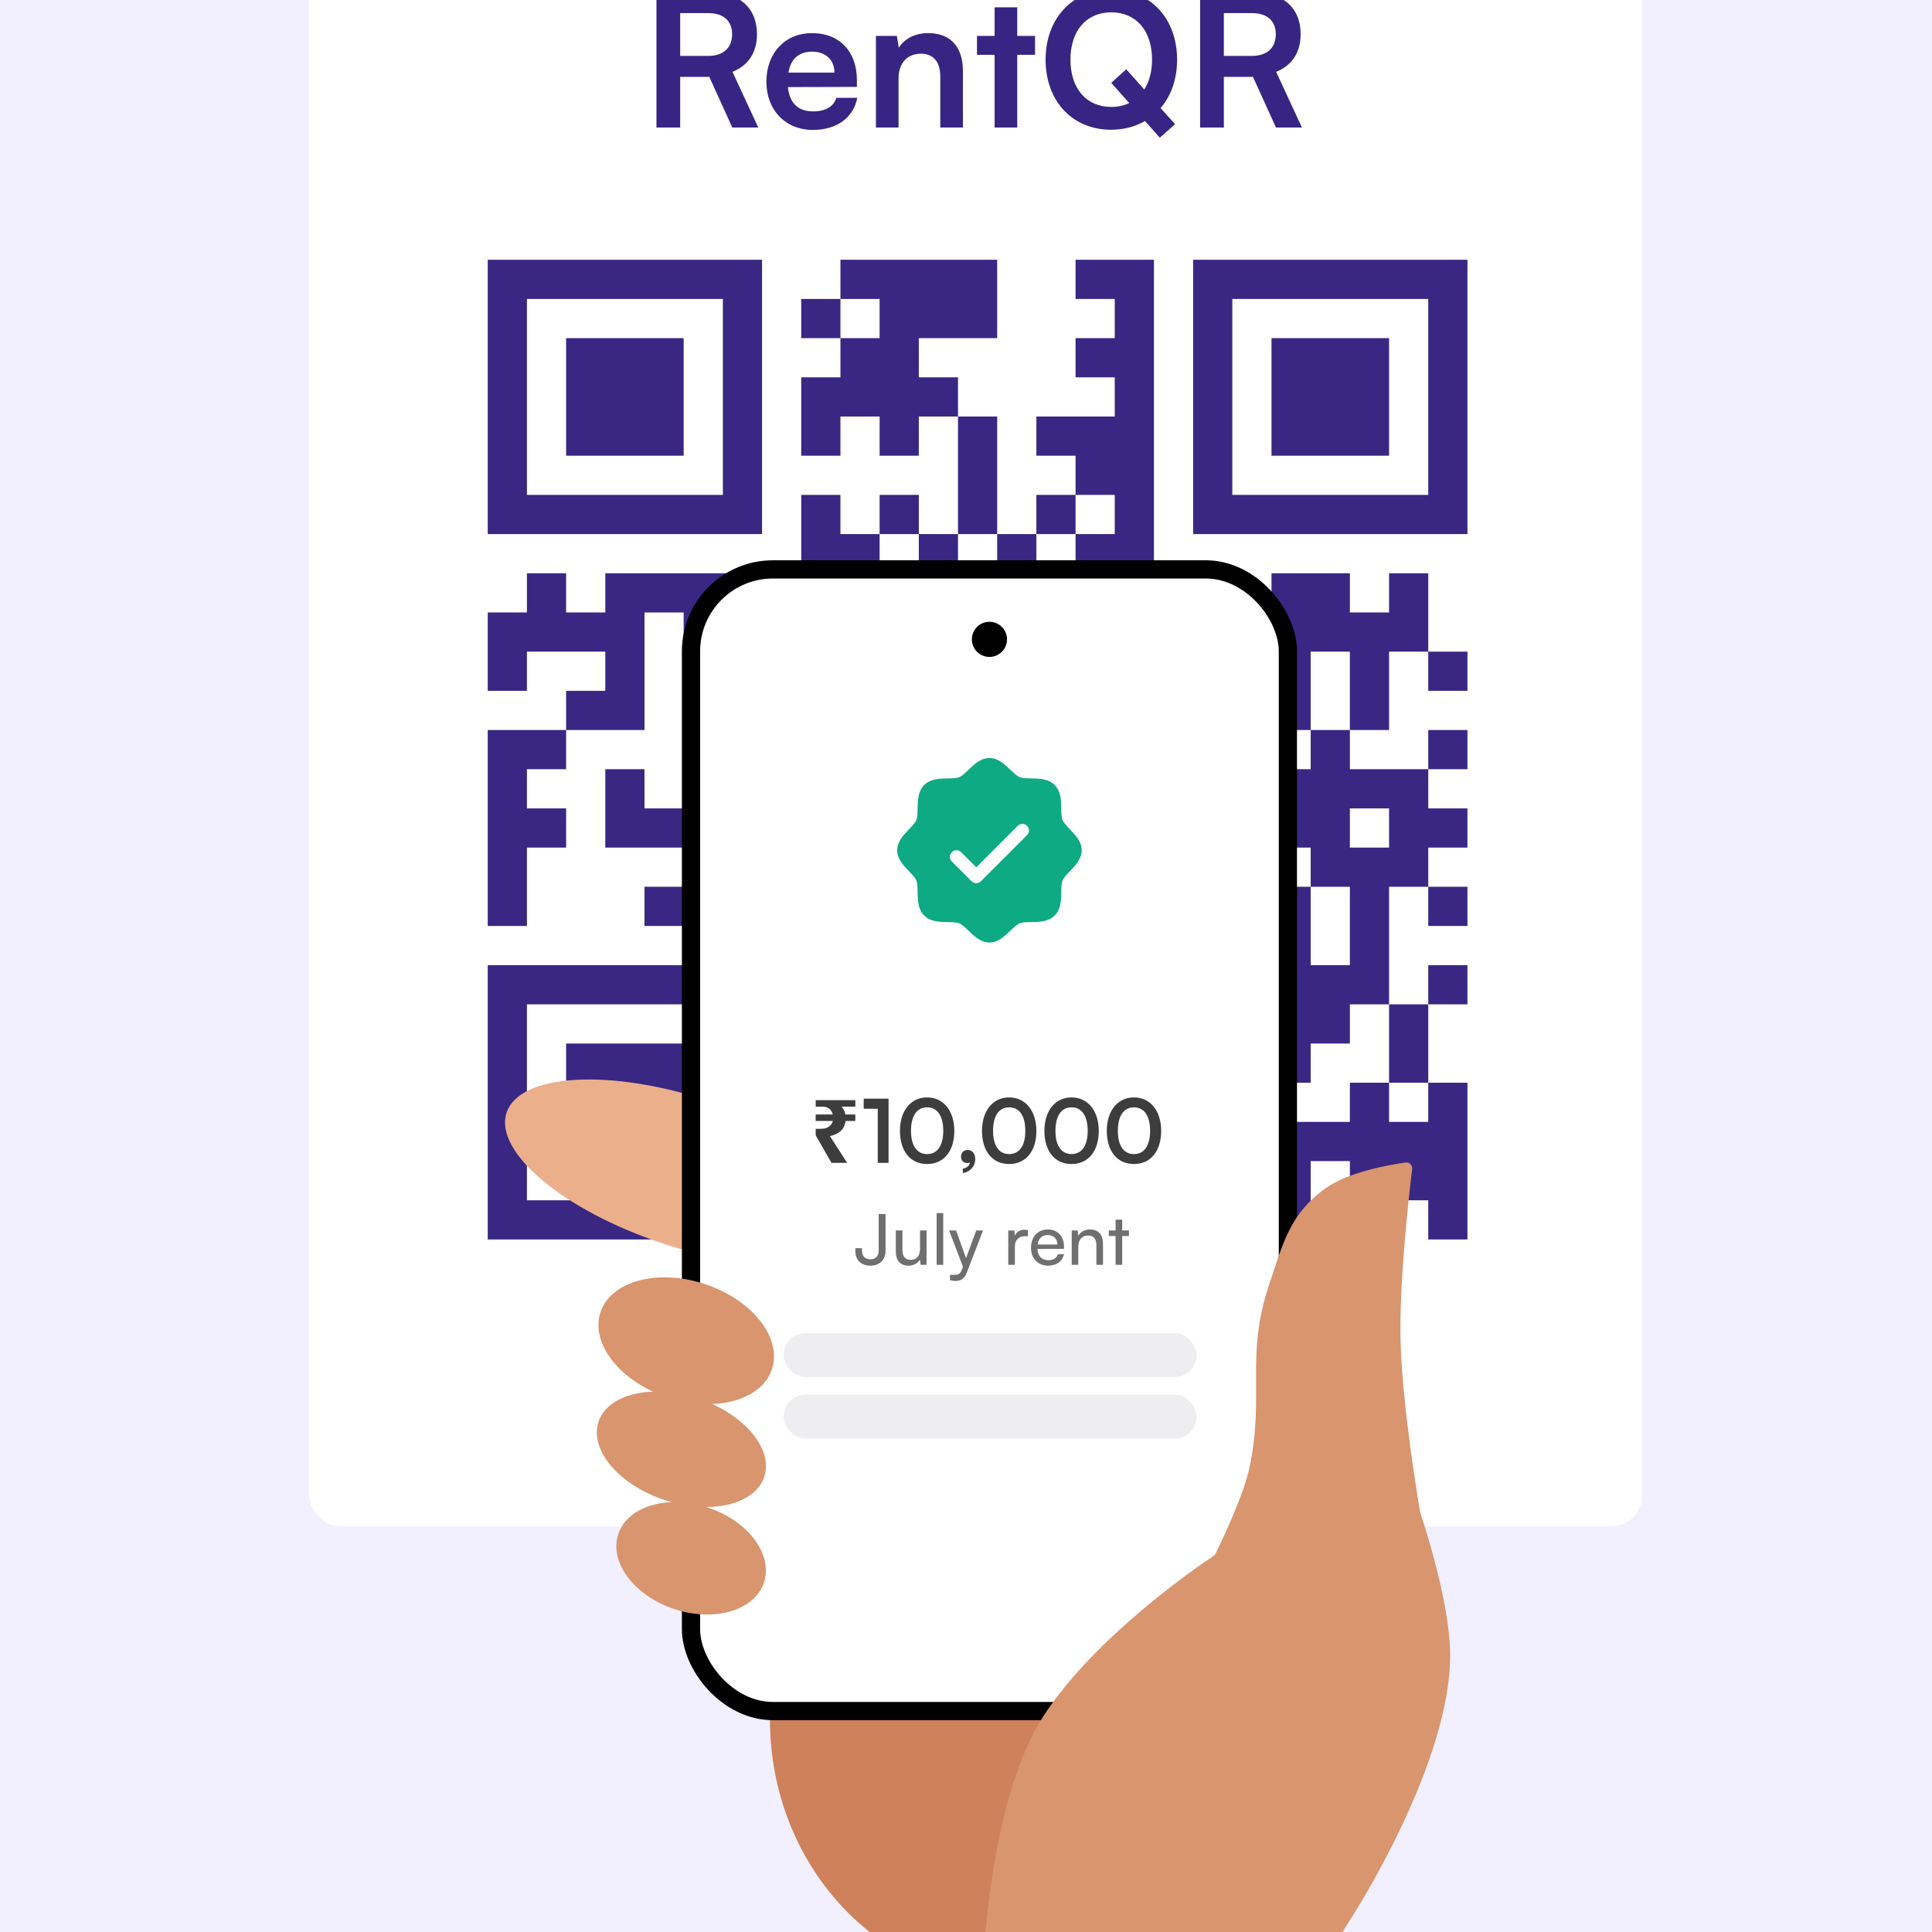 <svg width="500" height="500" viewBox="0 0 500 500" fill="none" xmlns="http://www.w3.org/2000/svg">
<rect x="0" y="0" width="500" height="500" fill="#808080" stroke="none"/>
<g clip-path="url(#clip0_116_5092)">
<rect width="500" height="500" fill="#F2EFFF"/>
<rect x="169.485" y="299.263" width="162.08" height="10.345" rx="5.173" fill="#EEEEF1"/>
<rect x="169.485" y="323.403" width="162.08" height="10.345" rx="5.173" fill="#EEEEF1"/>
<g clip-path="url(#clip1_116_5092)">
<mask id="mask0_116_5092" style="mask-type:luminance" maskUnits="userSpaceOnUse" x="204" y="238" width="93" height="47">
<path d="M204.228 238.538H296.826V284.121H204.228V238.538Z" fill="white"/>
</mask>
<g mask="url(#mask0_116_5092)">
<path d="M211.511 271.234H212.104L211.553 273.502C211.471 273.839 211.486 274.092 211.599 274.261C211.712 274.431 211.922 274.515 212.229 274.515C212.533 274.515 212.783 274.431 212.979 274.261C213.174 274.092 213.313 273.839 213.395 273.502L213.946 271.234H214.548L213.982 273.559C213.86 274.064 213.641 274.442 213.327 274.693C213.014 274.944 212.603 275.069 212.094 275.069C211.585 275.069 211.236 274.944 211.046 274.694C210.855 274.444 210.822 274.065 210.945 273.559L211.511 271.234Z" fill="#474747"/>
<path d="M214.468 274.97L215.412 271.086L217.207 273.37C217.255 273.434 217.303 273.503 217.351 273.577C217.399 273.65 217.448 273.732 217.498 273.824L218.128 271.234H218.684L217.74 275.115L215.908 272.79C215.858 272.728 215.813 272.661 215.77 272.591C215.727 272.522 215.688 272.448 215.653 272.372L215.021 274.97H214.468Z" fill="#474747"/>
<path d="M218.635 274.97L219.544 271.234H220.145L219.236 274.97H218.635Z" fill="#474747"/>
<path d="M220.1 274.97L221.009 271.234H223.073L222.947 271.749H221.484L221.258 272.681H222.721L222.591 273.214H221.128L220.701 274.97H220.1Z" fill="#474747"/>
<path d="M222.827 274.97L223.735 271.234H224.336L223.428 274.97H222.827Z" fill="#474747"/>
<path d="M224.292 274.97L225.2 271.234H227.264L227.139 271.749H225.676L225.448 272.686H226.911L226.781 273.219H225.318L225.025 274.426H226.488L226.356 274.97H224.292Z" fill="#474747"/>
<path d="M227.78 274.421H228.286C228.564 274.421 228.777 274.402 228.925 274.365C229.073 274.327 229.209 274.264 229.333 274.176C229.503 274.055 229.644 273.905 229.757 273.726C229.871 273.546 229.957 273.337 230.015 273.099C230.072 272.861 230.088 272.652 230.062 272.473C230.036 272.293 229.967 272.143 229.857 272.022C229.774 271.934 229.665 271.871 229.528 271.833C229.391 271.796 229.168 271.777 228.858 271.777H228.641H228.423L227.78 274.421ZM227.046 274.97L227.954 271.233H228.765C229.292 271.233 229.657 271.26 229.859 271.314C230.06 271.367 230.227 271.457 230.358 271.583C230.532 271.748 230.642 271.96 230.69 272.218C230.737 272.477 230.72 272.772 230.64 273.104C230.559 273.436 230.433 273.73 230.26 273.986C230.087 274.242 229.874 274.453 229.62 274.62C229.427 274.746 229.221 274.836 229.002 274.889C228.782 274.943 228.455 274.97 228.018 274.97H227.857H227.046Z" fill="#474747"/>
<path d="M233.567 272.796H233.722C234.055 272.796 234.286 272.759 234.415 272.686C234.545 272.613 234.631 272.483 234.676 272.298C234.725 272.099 234.7 271.958 234.601 271.877C234.502 271.795 234.293 271.754 233.975 271.754H233.821L233.567 272.796ZM233.408 273.293L233.001 274.97H232.438L233.346 271.234H234.256C234.525 271.234 234.72 271.248 234.84 271.278C234.96 271.308 235.058 271.357 235.136 271.425C235.231 271.512 235.294 271.629 235.324 271.776C235.353 271.923 235.347 272.085 235.304 272.262C235.261 272.439 235.188 272.602 235.086 272.752C234.984 272.902 234.865 273.019 234.728 273.104C234.617 273.172 234.495 273.221 234.36 273.249C234.226 273.279 234.024 273.293 233.755 273.293H233.636H233.408Z" fill="#474747"/>
<path d="M236.046 273.503H237.077L236.905 272.65C236.897 272.596 236.889 272.533 236.883 272.463C236.876 272.392 236.872 272.313 236.869 272.226C236.829 272.308 236.789 272.384 236.749 272.455C236.709 272.525 236.671 272.59 236.632 272.65L236.046 273.503ZM237.352 274.97L237.166 274.008H235.701L235.038 274.97H234.406L237.142 271.086L237.986 274.97H237.352Z" fill="#474747"/>
<path d="M238.849 274.97L239.264 273.26L238.511 271.234H239.143L239.61 272.502C239.621 272.535 239.634 272.577 239.649 272.63C239.664 272.682 239.678 272.739 239.692 272.801C239.73 272.741 239.768 272.685 239.807 272.632C239.846 272.579 239.885 272.531 239.925 272.487L241.025 271.234H241.627L239.86 273.26L239.445 274.97H238.849Z" fill="#474747"/>
<path d="M244.586 273.125C244.586 273.096 244.595 273.016 244.612 272.885C244.625 272.776 244.635 272.686 244.642 272.614C244.606 272.699 244.564 272.785 244.516 272.869C244.467 272.954 244.411 273.041 244.347 273.13L242.896 275.12L242.422 273.089C242.402 273.005 242.386 272.925 242.376 272.847C242.366 272.768 242.359 272.691 242.355 272.614C242.335 272.693 242.309 272.774 242.277 272.861C242.245 272.946 242.207 273.036 242.162 273.13L241.318 274.97H240.765L242.586 271.075L243.104 273.433C243.111 273.471 243.122 273.533 243.136 273.62C243.149 273.707 243.164 273.814 243.183 273.941C243.244 273.834 243.332 273.698 243.448 273.533C243.479 273.489 243.503 273.455 243.519 273.431L245.158 271.075L245.105 274.97H244.547L244.586 273.125Z" fill="#474747"/>
<path d="M245.585 274.97L246.494 271.234H248.558L248.432 271.749H246.969L246.742 272.686H248.204L248.075 273.219H246.612L246.318 274.426H247.781L247.649 274.97H245.585Z" fill="#474747"/>
<path d="M248.338 274.97L249.283 271.086L251.077 273.37C251.125 273.434 251.174 273.503 251.222 273.577C251.269 273.65 251.318 273.732 251.368 273.824L251.998 271.234H252.554L251.61 275.115L249.778 272.79C249.729 272.728 249.683 272.661 249.641 272.591C249.598 272.522 249.559 272.448 249.523 272.372L248.892 274.97H248.338Z" fill="#474747"/>
<path d="M254.472 271.749L253.689 274.97H253.088L253.871 271.749H252.888L253.014 271.234H255.575L255.45 271.749H254.472Z" fill="#474747"/>
<path d="M255.097 274.222L255.632 273.997C255.637 274.164 255.69 274.291 255.789 274.379C255.889 274.466 256.034 274.51 256.223 274.51C256.401 274.51 256.555 274.46 256.685 274.359C256.814 274.259 256.9 274.125 256.941 273.956C256.994 273.737 256.861 273.541 256.543 273.37C256.498 273.344 256.464 273.325 256.44 273.313C256.081 273.112 255.854 272.931 255.758 272.768C255.662 272.606 255.642 272.407 255.699 272.173C255.773 271.868 255.936 271.621 256.186 271.432C256.437 271.244 256.728 271.149 257.06 271.149C257.333 271.149 257.548 271.202 257.706 271.309C257.863 271.415 257.953 271.568 257.976 271.767L257.447 272.012C257.401 271.894 257.34 271.808 257.265 271.754C257.19 271.699 257.095 271.672 256.981 271.672C256.819 271.672 256.68 271.715 256.564 271.8C256.449 271.885 256.373 271.999 256.338 272.142C256.284 272.366 256.442 272.576 256.812 272.77C256.841 272.785 256.863 272.797 256.879 272.805C257.203 272.975 257.414 273.142 257.511 273.304C257.608 273.467 257.627 273.67 257.568 273.913C257.482 274.267 257.303 274.548 257.032 274.756C256.76 274.965 256.437 275.069 256.061 275.069C255.746 275.069 255.506 274.996 255.34 274.849C255.174 274.703 255.093 274.494 255.097 274.222Z" fill="#474747"/>
<path d="M259.54 274.97L260.448 271.234H261.049L260.141 274.97H259.54Z" fill="#474747"/>
<path d="M261.004 274.97L261.949 271.086L263.743 273.37C263.791 273.434 263.84 273.503 263.888 273.577C263.935 273.65 263.984 273.732 264.034 273.824L264.664 271.234H265.22L264.276 275.115L262.444 272.79C262.395 272.728 262.349 272.661 262.307 272.591C262.264 272.522 262.225 272.448 262.189 272.372L261.558 274.97H261.004Z" fill="#474747"/>
<path d="M267.14 271.749L266.357 274.97H265.756L266.538 271.749H265.556L265.681 271.234H268.243L268.118 271.749H267.14Z" fill="#474747"/>
<path d="M267.793 274.97L268.702 271.234H270.766L270.641 271.749H269.178L268.95 272.686H270.413L270.283 273.219H268.82L268.527 274.426H269.99L269.858 274.97H267.793Z" fill="#474747"/>
<path d="M271.67 272.826H271.779C272.097 272.826 272.318 272.789 272.441 272.714C272.563 272.639 272.648 272.506 272.694 272.316C272.744 272.11 272.723 271.965 272.632 271.881C272.54 271.796 272.343 271.754 272.04 271.754H271.931L271.67 272.826ZM271.518 273.298L271.111 274.97H270.548L271.456 271.234H272.295C272.541 271.234 272.728 271.25 272.856 271.282C272.983 271.315 273.086 271.368 273.164 271.443C273.257 271.533 273.317 271.65 273.344 271.793C273.372 271.935 273.365 272.092 273.323 272.262C273.251 272.561 273.122 272.796 272.938 272.965C272.753 273.134 272.517 273.236 272.229 273.27L273.09 274.97H272.41L271.586 273.298H271.518Z" fill="#474747"/>
<path d="M273.446 274.97L274.354 271.234H276.418L276.293 271.749H274.83L274.603 272.681H276.067L275.937 273.214H274.474L274.047 274.97H273.446Z" fill="#474747"/>
<path d="M277.115 273.503H278.146L277.974 272.65C277.966 272.596 277.958 272.533 277.952 272.463C277.945 272.392 277.941 272.313 277.938 272.226C277.898 272.308 277.858 272.384 277.818 272.455C277.778 272.525 277.739 272.59 277.701 272.65L277.115 273.503ZM278.421 274.97L278.235 274.008H276.77L276.107 274.97H275.475L278.21 271.086L279.055 274.97H278.421Z" fill="#474747"/>
<path d="M282.969 272.142C282.834 271.996 282.681 271.886 282.509 271.813C282.338 271.74 282.148 271.703 281.939 271.703C281.534 271.703 281.174 271.834 280.857 272.096C280.539 272.358 280.33 272.697 280.228 273.114C280.131 273.518 280.173 273.85 280.356 274.112C280.539 274.374 280.819 274.505 281.194 274.505C281.413 274.505 281.631 274.466 281.848 274.388C282.065 274.309 282.284 274.191 282.504 274.033L282.337 274.719C282.147 274.837 281.949 274.925 281.745 274.982C281.541 275.04 281.327 275.069 281.105 275.069C280.822 275.069 280.572 275.022 280.355 274.929C280.137 274.835 279.96 274.698 279.822 274.515C279.686 274.337 279.598 274.126 279.56 273.884C279.522 273.641 279.537 273.383 279.603 273.109C279.67 272.835 279.781 272.578 279.936 272.337C280.092 272.096 280.283 271.885 280.511 271.703C280.739 271.519 280.984 271.38 281.244 271.286C281.504 271.191 281.773 271.144 282.049 271.144C282.267 271.144 282.466 271.176 282.648 271.24C282.829 271.303 282.997 271.4 283.151 271.53L282.969 272.142Z" fill="#474747"/>
<path d="M283.027 274.97L283.936 271.234H286L285.875 271.749H284.412L284.184 272.686H285.647L285.517 273.219H284.054L283.761 274.426H285.224L285.092 274.97H283.027Z" fill="#474747"/>
<path d="M272.061 267.978H267.928L273.677 247.538H277.81L272.061 267.978Z" fill="#474747"/>
<path d="M269.916 248.184C269.629 247.795 269.187 247.599 268.587 247.599H245.858L244.733 251.602H248.868V251.6H265.409L264.206 255.878H247.665L247.666 255.869H243.532L240.101 268.064H244.237L246.54 259.879H265.133C265.714 259.879 266.261 259.684 266.775 259.294C267.288 258.904 267.625 258.422 267.787 257.848L270.089 249.661C270.257 249.067 270.199 248.574 269.916 248.184Z" fill="#474747"/>
<path d="M237.691 266.702C237.463 267.511 236.714 268.071 235.861 268.071H214.535C213.954 268.071 213.522 267.876 213.238 267.487C212.954 267.097 212.894 266.614 213.056 266.04L218.259 247.598H222.396L217.749 264.069H234.298L238.945 247.598H243.082L237.691 266.702Z" fill="#474747"/>
<path d="M284.948 247.576L290.181 257.823L279.18 268.066L284.948 247.576Z" fill="#27803B"/>
<path d="M281.28 247.576L286.509 257.823L275.504 268.066L281.28 247.576Z" fill="#E9661C"/>
</g>
</g>
<rect x="80" y="-46" width="345" height="441" rx="8" fill="white"/>
<rect width="286" height="286" transform="translate(110 51)" fill="white"/>
<path d="M126.227 67.227H136.368V77.369H126.227V67.227ZM136.368 67.227H146.51V77.369H136.368V67.227ZM146.51 67.227H156.652V77.369H146.51V67.227ZM156.652 67.227H166.794V77.369H156.652V67.227ZM166.794 67.227H176.936V77.369H166.794V67.227ZM176.936 67.227H187.078V77.369H176.936V67.227ZM187.078 67.227H197.219V77.369H187.078V67.227ZM217.503 67.227H227.645V77.369H217.503V67.227ZM227.645 67.227H237.787V77.369H227.645V67.227ZM237.787 67.227H247.929V77.369H237.787V67.227ZM247.929 67.227H258.071V77.369H247.929V67.227ZM278.354 67.227H288.496V77.369H278.354V67.227ZM288.496 67.227H298.638V77.369H288.496V67.227ZM308.78 67.227H318.922V77.369H308.78V67.227ZM318.922 67.227H329.063V77.369H318.922V67.227ZM329.063 67.227H339.205V77.369H329.063V67.227ZM339.205 67.227H349.347V77.369H339.205V67.227ZM349.347 67.227H359.489V77.369H349.347V67.227ZM359.489 67.227H369.631V77.369H359.489V67.227ZM369.631 67.227H379.773V77.369H369.631V67.227ZM126.227 77.369H136.368V87.511H126.227V77.369ZM187.078 77.369H197.219V87.511H187.078V77.369ZM207.361 77.369H217.503V87.511H207.361V77.369ZM227.645 77.369H237.787V87.511H227.645V77.369ZM237.787 77.369H247.929V87.511H237.787V77.369ZM247.929 77.369H258.071V87.511H247.929V77.369ZM288.496 77.369H298.638V87.511H288.496V77.369ZM308.78 77.369H318.922V87.511H308.78V77.369ZM369.631 77.369H379.773V87.511H369.631V77.369ZM126.227 87.511H136.368V97.653H126.227V87.511ZM146.51 87.511H156.652V97.653H146.51V87.511ZM156.652 87.511H166.794V97.653H156.652V87.511ZM166.794 87.511H176.936V97.653H166.794V87.511ZM187.078 87.511H197.219V97.653H187.078V87.511ZM217.503 87.511H227.645V97.653H217.503V87.511ZM227.645 87.511H237.787V97.653H227.645V87.511ZM278.354 87.511H288.496V97.653H278.354V87.511ZM288.496 87.511H298.638V97.653H288.496V87.511ZM308.78 87.511H318.922V97.653H308.78V87.511ZM329.063 87.511H339.205V97.653H329.063V87.511ZM339.205 87.511H349.347V97.653H339.205V87.511ZM349.347 87.511H359.489V97.653H349.347V87.511ZM369.631 87.511H379.773V97.653H369.631V87.511ZM126.227 97.653H136.368V107.794H126.227V97.653ZM146.51 97.653H156.652V107.794H146.51V97.653ZM156.652 97.653H166.794V107.794H156.652V97.653ZM166.794 97.653H176.936V107.794H166.794V97.653ZM187.078 97.653H197.219V107.794H187.078V97.653ZM207.361 97.653H217.503V107.794H207.361V97.653ZM217.503 97.653H227.645V107.794H217.503V97.653ZM227.645 97.653H237.787V107.794H227.645V97.653ZM237.787 97.653H247.929V107.794H237.787V97.653ZM288.496 97.653H298.638V107.794H288.496V97.653ZM308.78 97.653H318.922V107.794H308.78V97.653ZM329.063 97.653H339.205V107.794H329.063V97.653ZM339.205 97.653H349.347V107.794H339.205V97.653ZM349.347 97.653H359.489V107.794H349.347V97.653ZM369.631 97.653H379.773V107.794H369.631V97.653ZM126.227 107.794H136.368V117.936H126.227V107.794ZM146.51 107.794H156.652V117.936H146.51V107.794ZM156.652 107.794H166.794V117.936H156.652V107.794ZM166.794 107.794H176.936V117.936H166.794V107.794ZM187.078 107.794H197.219V117.936H187.078V107.794ZM207.361 107.794H217.503V117.936H207.361V107.794ZM227.645 107.794H237.787V117.936H227.645V107.794ZM247.929 107.794H258.071V117.936H247.929V107.794ZM268.212 107.794H278.354V117.936H268.212V107.794ZM278.354 107.794H288.496V117.936H278.354V107.794ZM288.496 107.794H298.638V117.936H288.496V107.794ZM308.78 107.794H318.922V117.936H308.78V107.794ZM329.063 107.794H339.205V117.936H329.063V107.794ZM339.205 107.794H349.347V117.936H339.205V107.794ZM349.347 107.794H359.489V117.936H349.347V107.794ZM369.631 107.794H379.773V117.936H369.631V107.794ZM126.227 117.936H136.368V128.078H126.227V117.936ZM187.078 117.936H197.219V128.078H187.078V117.936ZM247.929 117.936H258.071V128.078H247.929V117.936ZM278.354 117.936H288.496V128.078H278.354V117.936ZM288.496 117.936H298.638V128.078H288.496V117.936ZM308.78 117.936H318.922V128.078H308.78V117.936ZM369.631 117.936H379.773V128.078H369.631V117.936ZM126.227 128.078H136.368V138.22H126.227V128.078ZM136.368 128.078H146.51V138.22H136.368V128.078ZM146.51 128.078H156.652V138.22H146.51V128.078ZM156.652 128.078H166.794V138.22H156.652V128.078ZM166.794 128.078H176.936V138.22H166.794V128.078ZM176.936 128.078H187.078V138.22H176.936V128.078ZM187.078 128.078H197.219V138.22H187.078V128.078ZM207.361 128.078H217.503V138.22H207.361V128.078ZM227.645 128.078H237.787V138.22H227.645V128.078ZM247.929 128.078H258.071V138.22H247.929V128.078ZM268.212 128.078H278.354V138.22H268.212V128.078ZM288.496 128.078H298.638V138.22H288.496V128.078ZM308.78 128.078H318.922V138.22H308.78V128.078ZM318.922 128.078H329.063V138.22H318.922V128.078ZM329.063 128.078H339.205V138.22H329.063V128.078ZM339.205 128.078H349.347V138.22H339.205V128.078ZM349.347 128.078H359.489V138.22H349.347V128.078ZM359.489 128.078H369.631V138.22H359.489V128.078ZM369.631 128.078H379.773V138.22H369.631V128.078ZM207.361 138.22H217.503V148.362H207.361V138.22ZM217.503 138.22H227.645V148.362H217.503V138.22ZM237.787 138.22H247.929V148.362H237.787V138.22ZM258.071 138.22H268.212V148.362H258.071V138.22ZM278.354 138.22H288.496V148.362H278.354V138.22ZM288.496 138.22H298.638V148.362H288.496V138.22ZM136.368 148.362H146.51V158.504H136.368V148.362ZM156.652 148.362H166.794V158.504H156.652V148.362ZM166.794 148.362H176.936V158.504H166.794V148.362ZM176.936 148.362H187.078V158.504H176.936V148.362ZM187.078 148.362H197.219V158.504H187.078V148.362ZM207.361 148.362H217.503V158.504H207.361V148.362ZM227.645 148.362H237.787V158.504H227.645V148.362ZM247.929 148.362H258.071V158.504H247.929V148.362ZM258.071 148.362H268.212V158.504H258.071V148.362ZM288.496 148.362H298.638V158.504H288.496V148.362ZM298.638 148.362H308.78V158.504H298.638V148.362ZM308.78 148.362H318.922V158.504H308.78V148.362ZM329.063 148.362H339.205V158.504H329.063V148.362ZM339.205 148.362H349.347V158.504H339.205V148.362ZM359.489 148.362H369.631V158.504H359.489V148.362ZM126.227 158.504H136.368V168.645H126.227V158.504ZM136.368 158.504H146.51V168.645H136.368V158.504ZM146.51 158.504H156.652V168.645H146.51V158.504ZM156.652 158.504H166.794V168.645H156.652V158.504ZM176.936 158.504H187.078V168.645H176.936V158.504ZM207.361 158.504H217.503V168.645H207.361V158.504ZM227.645 158.504H237.787V168.645H227.645V158.504ZM247.929 158.504H258.071V168.645H247.929V158.504ZM258.071 158.504H268.212V168.645H258.071V158.504ZM288.496 158.504H298.638V168.645H288.496V158.504ZM318.922 158.504H329.063V168.645H318.922V158.504ZM329.063 158.504H339.205V168.645H329.063V158.504ZM339.205 158.504H349.347V168.645H339.205V158.504ZM349.347 158.504H359.489V168.645H349.347V158.504ZM359.489 158.504H369.631V168.645H359.489V158.504ZM126.227 168.645H136.368V178.787H126.227V168.645ZM156.652 168.645H166.794V178.787H156.652V168.645ZM176.936 168.645H187.078V178.787H176.936V168.645ZM187.078 168.645H197.219V178.787H187.078V168.645ZM217.503 168.645H227.645V178.787H217.503V168.645ZM237.787 168.645H247.929V178.787H237.787V168.645ZM247.929 168.645H258.071V178.787H247.929V168.645ZM258.071 168.645H268.212V178.787H258.071V168.645ZM278.354 168.645H288.496V178.787H278.354V168.645ZM288.496 168.645H298.638V178.787H288.496V168.645ZM298.638 168.645H308.78V178.787H298.638V168.645ZM308.78 168.645H318.922V178.787H308.78V168.645ZM329.063 168.645H339.205V178.787H329.063V168.645ZM349.347 168.645H359.489V178.787H349.347V168.645ZM369.631 168.645H379.773V178.787H369.631V168.645ZM146.51 178.787H156.652V188.929H146.51V178.787ZM156.652 178.787H166.794V188.929H156.652V178.787ZM176.936 178.787H187.078V188.929H176.936V178.787ZM197.219 178.787H207.361V188.929H197.219V178.787ZM207.361 178.787H217.503V188.929H207.361V178.787ZM217.503 178.787H227.645V188.929H217.503V178.787ZM227.645 178.787H237.787V188.929H227.645V178.787ZM237.787 178.787H247.929V188.929H237.787V178.787ZM247.929 178.787H258.071V188.929H247.929V178.787ZM258.071 178.787H268.212V188.929H258.071V178.787ZM308.78 178.787H318.922V188.929H308.78V178.787ZM329.063 178.787H339.205V188.929H329.063V178.787ZM349.347 178.787H359.489V188.929H349.347V178.787ZM126.227 188.929H136.368V199.071H126.227V188.929ZM136.368 188.929H146.51V199.071H136.368V188.929ZM176.936 188.929H187.078V199.071H176.936V188.929ZM187.078 188.929H197.219V199.071H187.078V188.929ZM197.219 188.929H207.361V199.071H197.219V188.929ZM207.361 188.929H217.503V199.071H207.361V188.929ZM227.645 188.929H237.787V199.071H227.645V188.929ZM237.787 188.929H247.929V199.071H237.787V188.929ZM258.071 188.929H268.212V199.071H258.071V188.929ZM288.496 188.929H298.638V199.071H288.496V188.929ZM308.78 188.929H318.922V199.071H308.78V188.929ZM318.922 188.929H329.063V199.071H318.922V188.929ZM339.205 188.929H349.347V199.071H339.205V188.929ZM369.631 188.929H379.773V199.071H369.631V188.929ZM126.227 199.071H136.368V209.213H126.227V199.071ZM156.652 199.071H166.794V209.213H156.652V199.071ZM197.219 199.071H207.361V209.213H197.219V199.071ZM207.361 199.071H217.503V209.213H207.361V199.071ZM217.503 199.071H227.645V209.213H217.503V199.071ZM247.929 199.071H258.071V209.213H247.929V199.071ZM268.212 199.071H278.354V209.213H268.212V199.071ZM278.354 199.071H288.496V209.213H278.354V199.071ZM288.496 199.071H298.638V209.213H288.496V199.071ZM298.638 199.071H308.78V209.213H298.638V199.071ZM329.063 199.071H339.205V209.213H329.063V199.071ZM339.205 199.071H349.347V209.213H339.205V199.071ZM349.347 199.071H359.489V209.213H349.347V199.071ZM359.489 199.071H369.631V209.213H359.489V199.071ZM126.227 209.213H136.368V219.355H126.227V209.213ZM136.368 209.213H146.51V219.355H136.368V209.213ZM156.652 209.213H166.794V219.355H156.652V209.213ZM166.794 209.213H176.936V219.355H166.794V209.213ZM187.078 209.213H197.219V219.355H187.078V209.213ZM197.219 209.213H207.361V219.355H197.219V209.213ZM207.361 209.213H217.503V219.355H207.361V209.213ZM217.503 209.213H227.645V219.355H217.503V209.213ZM227.645 209.213H237.787V219.355H227.645V209.213ZM237.787 209.213H247.929V219.355H237.787V209.213ZM247.929 209.213H258.071V219.355H247.929V209.213ZM258.071 209.213H268.212V219.355H258.071V209.213ZM268.212 209.213H278.354V219.355H268.212V209.213ZM278.354 209.213H288.496V219.355H278.354V209.213ZM308.78 209.213H318.922V219.355H308.78V209.213ZM329.063 209.213H339.205V219.355H329.063V209.213ZM339.205 209.213H349.347V219.355H339.205V209.213ZM359.489 209.213H369.631V219.355H359.489V209.213ZM369.631 209.213H379.773V219.355H369.631V209.213ZM126.227 219.355H136.368V229.496H126.227V219.355ZM197.219 219.355H207.361V229.496H197.219V219.355ZM278.354 219.355H288.496V229.496H278.354V219.355ZM339.205 219.355H349.347V229.496H339.205V219.355ZM349.347 219.355H359.489V229.496H349.347V219.355ZM359.489 219.355H369.631V229.496H359.489V219.355ZM126.227 229.496H136.368V239.638H126.227V229.496ZM166.794 229.496H176.936V239.638H166.794V229.496ZM187.078 229.496H197.219V239.638H187.078V229.496ZM197.219 229.496H207.361V239.638H197.219V229.496ZM237.787 229.496H247.929V239.638H237.787V229.496ZM258.071 229.496H268.212V239.638H258.071V229.496ZM268.212 229.496H278.354V239.638H268.212V229.496ZM288.496 229.496H298.638V239.638H288.496V229.496ZM298.638 229.496H308.78V239.638H298.638V229.496ZM308.78 229.496H318.922V239.638H308.78V229.496ZM318.922 229.496H329.063V239.638H318.922V229.496ZM329.063 229.496H339.205V239.638H329.063V229.496ZM349.347 229.496H359.489V239.638H349.347V229.496ZM369.631 229.496H379.773V239.638H369.631V229.496ZM207.361 239.638H217.503V249.78H207.361V239.638ZM288.496 239.638H298.638V249.78H288.496V239.638ZM329.063 239.638H339.205V249.78H329.063V239.638ZM349.347 239.638H359.489V249.78H349.347V239.638ZM126.227 249.78H136.368V259.922H126.227V249.78ZM136.368 249.78H146.51V259.922H136.368V249.78ZM146.51 249.78H156.652V259.922H146.51V249.78ZM156.652 249.78H166.794V259.922H156.652V249.78ZM166.794 249.78H176.936V259.922H166.794V249.78ZM176.936 249.78H187.078V259.922H176.936V249.78ZM187.078 249.78H197.219V259.922H187.078V249.78ZM227.645 249.78H237.787V259.922H227.645V249.78ZM237.787 249.78H247.929V259.922H237.787V249.78ZM258.071 249.78H268.212V259.922H258.071V249.78ZM268.212 249.78H278.354V259.922H268.212V249.78ZM288.496 249.78H298.638V259.922H288.496V249.78ZM308.78 249.78H318.922V259.922H308.78V249.78ZM329.063 249.78H339.205V259.922H329.063V249.78ZM339.205 249.78H349.347V259.922H339.205V249.78ZM349.347 249.78H359.489V259.922H349.347V249.78ZM369.631 249.78H379.773V259.922H369.631V249.78ZM126.227 259.922H136.368V270.064H126.227V259.922ZM187.078 259.922H197.219V270.064H187.078V259.922ZM207.361 259.922H217.503V270.064H207.361V259.922ZM217.503 259.922H227.645V270.064H217.503V259.922ZM237.787 259.922H247.929V270.064H237.787V259.922ZM247.929 259.922H258.071V270.064H247.929V259.922ZM258.071 259.922H268.212V270.064H258.071V259.922ZM268.212 259.922H278.354V270.064H268.212V259.922ZM278.354 259.922H288.496V270.064H278.354V259.922ZM288.496 259.922H298.638V270.064H288.496V259.922ZM329.063 259.922H339.205V270.064H329.063V259.922ZM339.205 259.922H349.347V270.064H339.205V259.922ZM359.489 259.922H369.631V270.064H359.489V259.922ZM126.227 270.064H136.368V280.206H126.227V270.064ZM146.51 270.064H156.652V280.206H146.51V270.064ZM156.652 270.064H166.794V280.206H156.652V270.064ZM166.794 270.064H176.936V280.206H166.794V270.064ZM187.078 270.064H197.219V280.206H187.078V270.064ZM207.361 270.064H217.503V280.206H207.361V270.064ZM217.503 270.064H227.645V280.206H217.503V270.064ZM237.787 270.064H247.929V280.206H237.787V270.064ZM258.071 270.064H268.212V280.206H258.071V270.064ZM278.354 270.064H288.496V280.206H278.354V270.064ZM288.496 270.064H298.638V280.206H288.496V270.064ZM298.638 270.064H308.78V280.206H298.638V270.064ZM308.78 270.064H318.922V280.206H308.78V270.064ZM318.922 270.064H329.063V280.206H318.922V270.064ZM329.063 270.064H339.205V280.206H329.063V270.064ZM359.489 270.064H369.631V280.206H359.489V270.064ZM126.227 280.206H136.368V290.347H126.227V280.206ZM146.51 280.206H156.652V290.347H146.51V280.206ZM156.652 280.206H166.794V290.347H156.652V280.206ZM166.794 280.206H176.936V290.347H166.794V280.206ZM187.078 280.206H197.219V290.347H187.078V280.206ZM207.361 280.206H217.503V290.347H207.361V280.206ZM217.503 280.206H227.645V290.347H217.503V280.206ZM227.645 280.206H237.787V290.347H227.645V280.206ZM258.071 280.206H268.212V290.347H258.071V280.206ZM278.354 280.206H288.496V290.347H278.354V280.206ZM308.78 280.206H318.922V290.347H308.78V280.206ZM349.347 280.206H359.489V290.347H349.347V280.206ZM369.631 280.206H379.773V290.347H369.631V280.206ZM126.227 290.347H136.368V300.489H126.227V290.347ZM146.51 290.347H156.652V300.489H146.51V290.347ZM156.652 290.347H166.794V300.489H156.652V290.347ZM166.794 290.347H176.936V300.489H166.794V290.347ZM187.078 290.347H197.219V300.489H187.078V290.347ZM217.503 290.347H227.645V300.489H217.503V290.347ZM258.071 290.347H268.212V300.489H258.071V290.347ZM278.354 290.347H288.496V300.489H278.354V290.347ZM298.638 290.347H308.78V300.489H298.638V290.347ZM318.922 290.347H329.063V300.489H318.922V290.347ZM329.063 290.347H339.205V300.489H329.063V290.347ZM339.205 290.347H349.347V300.489H339.205V290.347ZM349.347 290.347H359.489V300.489H349.347V290.347ZM359.489 290.347H369.631V300.489H359.489V290.347ZM369.631 290.347H379.773V300.489H369.631V290.347ZM126.227 300.489H136.368V310.631H126.227V300.489ZM187.078 300.489H197.219V310.631H187.078V300.489ZM207.361 300.489H217.503V310.631H207.361V300.489ZM217.503 300.489H227.645V310.631H217.503V300.489ZM247.929 300.489H258.071V310.631H247.929V300.489ZM258.071 300.489H268.212V310.631H258.071V300.489ZM268.212 300.489H278.354V310.631H268.212V300.489ZM318.922 300.489H329.063V310.631H318.922V300.489ZM329.063 300.489H339.205V310.631H329.063V300.489ZM349.347 300.489H359.489V310.631H349.347V300.489ZM359.489 300.489H369.631V310.631H359.489V300.489ZM369.631 300.489H379.773V310.631H369.631V300.489ZM126.227 310.631H136.368V320.773H126.227V310.631ZM136.368 310.631H146.51V320.773H136.368V310.631ZM146.51 310.631H156.652V320.773H146.51V310.631ZM156.652 310.631H166.794V320.773H156.652V310.631ZM166.794 310.631H176.936V320.773H166.794V310.631ZM176.936 310.631H187.078V320.773H176.936V310.631ZM187.078 310.631H197.219V320.773H187.078V310.631ZM217.503 310.631H227.645V320.773H217.503V310.631ZM247.929 310.631H258.071V320.773H247.929V310.631ZM268.212 310.631H278.354V320.773H268.212V310.631ZM288.496 310.631H298.638V320.773H288.496V310.631ZM298.638 310.631H308.78V320.773H298.638V310.631ZM318.922 310.631H329.063V320.773H318.922V310.631ZM329.063 310.631H339.205V320.773H329.063V310.631ZM369.631 310.631H379.773V320.773H369.631V310.631Z" fill="#392783"/>
<path d="M176.032 33H169.888V-2.088H183.28C191.248 -2.088 195.904 1.944 195.904 8.856C195.904 13.56 193.696 16.92 189.568 18.6L196.24 33H189.52L183.568 19.896H176.032V33ZM176.032 3.384V14.472H183.28C187.168 14.472 189.472 12.408 189.472 8.856C189.472 5.352 187.168 3.384 183.28 3.384H176.032ZM210.341 33.624C203.285 33.624 198.341 28.488 198.341 21.144C198.341 13.704 203.189 8.568 210.149 8.568C217.253 8.568 221.765 13.32 221.765 20.712V22.488L203.909 22.536C204.341 26.712 206.549 28.824 210.437 28.824C213.653 28.824 215.765 27.576 216.437 25.32H221.861C220.853 30.504 216.533 33.624 210.341 33.624ZM210.197 13.368C206.741 13.368 204.629 15.24 204.053 18.792H215.957C215.957 15.528 213.701 13.368 210.197 13.368ZM232.547 33H226.691V9.288H232.116L232.595 12.36C234.083 9.96 236.964 8.568 240.18 8.568C246.132 8.568 249.203 12.264 249.203 18.408V33H243.348V19.8C243.348 15.816 241.38 13.896 238.356 13.896C234.755 13.896 232.547 16.392 232.547 20.232V33ZM263.261 33H257.405V14.184H252.845V9.288H257.405V1.896H263.261V9.288H267.869V14.184H263.261V33ZM300.166 35.64L296.326 31.32C293.83 32.76 290.854 33.576 287.542 33.576C277.51 33.576 270.598 26.136 270.598 15.432C270.598 4.776 277.558 -2.712 287.59 -2.712C297.622 -2.712 304.63 4.728 304.63 15.432C304.63 20.472 303.094 24.792 300.358 27.96L304.102 32.136L300.166 35.64ZM298.15 15.432C298.15 7.944 294.022 3.192 287.59 3.192C281.158 3.192 277.03 7.944 277.03 15.432C277.03 22.92 281.158 27.672 287.59 27.672C289.318 27.672 290.854 27.336 292.246 26.664L287.59 21.432L291.478 17.928L296.134 23.16C297.43 21.144 298.15 18.504 298.15 15.432ZM316.732 33H310.588V-2.088H323.98C331.948 -2.088 336.604 1.944 336.604 8.856C336.604 13.56 334.396 16.92 330.268 18.6L336.94 33H330.22L324.268 19.896H316.732V33ZM316.732 3.384V14.472H323.98C327.868 14.472 330.172 12.408 330.172 8.856C330.172 5.352 327.868 3.384 323.98 3.384H316.732Z" fill="#372583"/>
<ellipse cx="177.558" cy="303.379" rx="48.944" ry="19.383" transform="rotate(18.373 177.558 303.379)" fill="#ECAF8C"/>
<ellipse cx="262.328" cy="445" rx="63.065" ry="68.173" fill="#CF815B"/>
<rect x="178.831" y="147.358" width="154.471" height="295.465" rx="21.218" fill="white"/>
<rect x="178.831" y="147.358" width="154.471" height="295.465" rx="21.218" stroke="black" stroke-width="4.715"/>
<path d="M276.93 214.677C276.126 213.837 275.295 212.971 274.982 212.21C274.692 211.513 274.675 210.357 274.658 209.238C274.626 207.157 274.591 204.799 272.952 203.16C271.313 201.52 268.955 201.486 266.874 201.454C265.755 201.437 264.599 201.42 263.902 201.13C263.143 200.817 262.275 199.985 261.435 199.182C259.964 197.768 258.293 196.167 256.067 196.167C253.841 196.167 252.172 197.768 250.699 199.182C249.859 199.985 248.993 200.817 248.232 201.13C247.539 201.42 246.379 201.437 245.26 201.454C243.179 201.486 240.821 201.52 239.182 203.16C237.542 204.799 237.519 207.157 237.476 209.238C237.459 210.357 237.442 211.513 237.152 212.21C236.839 212.969 236.007 213.837 235.204 214.677C233.79 216.148 232.189 217.819 232.189 220.045C232.189 222.271 233.79 223.94 235.204 225.413C236.007 226.253 236.839 227.119 237.152 227.88C237.442 228.577 237.459 229.733 237.476 230.852C237.508 232.933 237.542 235.291 239.182 236.93C240.821 238.57 243.179 238.604 245.26 238.636C246.379 238.653 247.535 238.67 248.232 238.96C248.991 239.273 249.859 240.105 250.699 240.908C252.17 242.322 253.841 243.923 256.067 243.923C258.293 243.923 259.962 242.322 261.435 240.908C262.275 240.105 263.141 239.273 263.902 238.96C264.599 238.67 265.755 238.653 266.874 238.636C268.955 238.604 271.313 238.57 272.952 236.93C274.591 235.291 274.626 232.933 274.658 230.852C274.675 229.733 274.692 228.577 274.982 227.88C275.295 227.121 276.126 226.253 276.93 225.413C278.344 223.942 279.945 222.271 279.945 220.045C279.945 217.819 278.344 216.15 276.93 214.677ZM265.801 216.135L253.862 228.074C253.704 228.232 253.516 228.358 253.309 228.444C253.102 228.53 252.88 228.574 252.656 228.574C252.432 228.574 252.21 228.53 252.003 228.444C251.796 228.358 251.607 228.232 251.449 228.074L246.332 222.957C246.012 222.637 245.833 222.203 245.833 221.75C245.833 221.298 246.012 220.864 246.332 220.544C246.652 220.224 247.086 220.044 247.539 220.044C247.992 220.044 248.426 220.224 248.746 220.544L252.656 224.456L263.388 213.722C263.547 213.563 263.735 213.437 263.942 213.352C264.149 213.266 264.371 213.222 264.595 213.222C264.819 213.222 265.041 213.266 265.248 213.352C265.455 213.437 265.643 213.563 265.801 213.722C265.96 213.88 266.086 214.068 266.171 214.275C266.257 214.482 266.301 214.704 266.301 214.928C266.301 215.152 266.257 215.374 266.171 215.581C266.086 215.788 265.96 215.976 265.801 216.135Z" fill="#0DAA84"/>
<circle cx="256.067" cy="165.467" r="4.548" fill="black"/>
<path d="M215.194 300.951L211.1 293.81V292.127H212.465C213.01 292.127 213.488 292.052 213.897 291.9C214.322 291.733 214.671 291.498 214.943 291.195C215.231 290.892 215.429 290.528 215.535 290.104H211.1V288.421H215.512C215.421 288.027 215.262 287.678 215.034 287.375C214.822 287.071 214.534 286.836 214.17 286.67C213.822 286.488 213.397 286.397 212.897 286.397H211.1V284.714H221.356V286.397H217.786C218.044 286.685 218.256 286.996 218.423 287.329C218.605 287.663 218.726 288.027 218.787 288.421H221.356V290.104H218.832C218.681 291.225 218.248 292.105 217.536 292.741C216.823 293.363 215.906 293.788 214.784 294.015L219.241 300.951H215.194ZM227.161 286.943H223.523V284.327H229.958V300.951H227.161V286.943ZM232.902 292.673C232.902 287.511 235.676 284.009 239.929 284.009C244.181 284.009 246.979 287.511 246.979 292.673C246.979 297.813 244.341 301.247 239.929 301.247C235.517 301.247 232.902 297.813 232.902 292.673ZM235.767 292.673C235.767 296.516 237.314 298.677 239.929 298.677C242.567 298.677 244.113 296.516 244.113 292.673C244.113 288.739 242.567 286.579 239.929 286.579C237.314 286.579 235.767 288.739 235.767 292.673ZM252.39 299.95C252.39 301.838 251.025 303.339 249.183 303.566V302.452C250.207 302.27 250.98 301.656 250.98 300.86C250.798 300.951 250.593 300.996 250.32 300.996C249.433 300.996 248.706 300.337 248.706 299.427C248.706 298.336 249.411 297.608 250.434 297.608C251.571 297.608 252.39 298.54 252.39 299.95ZM254.138 292.673C254.138 287.511 256.912 284.009 261.165 284.009C265.418 284.009 268.215 287.511 268.215 292.673C268.215 297.813 265.577 301.247 261.165 301.247C256.753 301.247 254.138 297.813 254.138 292.673ZM257.003 292.673C257.003 296.516 258.55 298.677 261.165 298.677C263.803 298.677 265.349 296.516 265.349 292.673C265.349 288.739 263.803 286.579 261.165 286.579C258.55 286.579 257.003 288.739 257.003 292.673ZM270.286 292.673C270.286 287.511 273.06 284.009 277.313 284.009C281.565 284.009 284.362 287.511 284.362 292.673C284.362 297.813 281.725 301.247 277.313 301.247C272.901 301.247 270.286 297.813 270.286 292.673ZM273.151 292.673C273.151 296.516 274.698 298.677 277.313 298.677C279.951 298.677 281.497 296.516 281.497 292.673C281.497 288.739 279.951 286.579 277.313 286.579C274.698 286.579 273.151 288.739 273.151 292.673ZM286.434 292.673C286.434 287.511 289.208 284.009 293.461 284.009C297.713 284.009 300.51 287.511 300.51 292.673C300.51 297.813 297.872 301.247 293.461 301.247C289.049 301.247 286.434 297.813 286.434 292.673ZM289.299 292.673C289.299 296.516 290.845 298.677 293.461 298.677C296.099 298.677 297.645 296.516 297.645 292.673C297.645 288.739 296.099 286.579 293.461 286.579C290.845 286.579 289.299 288.739 289.299 292.673Z" fill="#3D3D3D"/>
<path d="M221.357 323.679V323.025H223.085V323.679C223.085 324.971 223.794 325.899 225.25 325.899C226.742 325.899 227.397 324.989 227.397 323.625V314.183H229.179V323.698C229.179 326.063 227.597 327.554 225.25 327.554C222.739 327.554 221.357 325.954 221.357 323.679ZM238.099 318.44H239.791V327.336H238.263L238.081 325.99C237.572 326.918 236.389 327.554 235.079 327.554C233.005 327.554 231.841 326.154 231.841 323.971V318.44H233.551V323.407C233.551 325.317 234.37 326.044 235.68 326.044C237.244 326.044 238.099 325.044 238.099 323.134V318.44ZM244.11 327.336H242.4V313.946H244.11V327.336ZM245.863 331.32V329.92H247.009C247.828 329.92 248.483 329.792 248.901 328.664L249.211 327.809L245.627 318.44H247.428L250.011 325.608L252.649 318.44H254.414L250.211 329.337C249.611 330.866 248.719 331.502 247.355 331.502C246.791 331.502 246.318 331.43 245.863 331.32ZM266.029 318.367V319.932H265.265C263.646 319.932 262.646 320.914 262.646 322.624V327.336H260.935V318.458H262.536L262.646 319.804C263.009 318.877 263.901 318.258 265.12 318.258C265.429 318.258 265.684 318.294 266.029 318.367ZM271.243 327.554C268.623 327.554 266.822 325.662 266.822 322.897C266.822 320.114 268.587 318.185 271.17 318.185C273.699 318.185 275.355 319.932 275.355 322.57V323.206L268.478 323.225C268.605 325.098 269.588 326.135 271.28 326.135C272.608 326.135 273.481 325.59 273.772 324.571H275.373C274.936 326.481 273.445 327.554 271.243 327.554ZM271.17 319.622C269.679 319.622 268.733 320.514 268.514 322.078H273.645C273.645 320.605 272.68 319.622 271.17 319.622ZM279.066 327.336H277.356V318.44H278.902L279.084 319.804C279.648 318.786 280.776 318.185 282.031 318.185C284.378 318.185 285.452 319.622 285.452 321.897V327.336H283.741V322.279C283.741 320.478 282.905 319.75 281.595 319.75C279.994 319.75 279.066 320.896 279.066 322.624V327.336ZM290.422 327.336H288.712V319.877H286.965V318.44H288.712V315.656H290.422V318.44H292.168V319.877H290.422V327.336Z" fill="#6F6F6F"/>
<rect x="202.8" y="344.996" width="106.882" height="11.37" rx="5.685" fill="#EEEEF1"/>
<rect x="202.8" y="360.915" width="106.882" height="11.37" rx="5.685" fill="#EEEEF1"/>
<path d="M254.56 507.274L252.033 543.318C251.97 544.227 252.69 545 253.601 545H334.212C335.081 545 335.788 544.302 335.804 543.433C335.888 538.874 336.379 525.392 339.247 516.686C342.099 508.034 350.002 495.898 350.036 495.845L350.037 495.844C350.071 495.791 376.015 455.635 375.279 427.224C374.925 413.535 368.134 393.184 367.58 391.544C367.553 391.465 367.539 391.409 367.525 391.327C367.2 389.428 362.843 363.682 362.454 346.805C362.104 331.591 364.649 309.266 365.465 302.569C365.588 301.561 364.745 300.709 363.741 300.853C359.395 301.477 348.915 303.346 343.115 307.481C333.778 314.138 332.04 321.789 328.458 332.452C322.221 351.021 327.349 360.698 323.369 379.838C321.873 387.031 315.756 399.709 314.6 402.066C314.477 402.319 314.291 402.528 314.057 402.683C310.645 404.945 283.513 423.318 270.033 444.133C256.219 465.465 254.583 506.698 254.562 507.243C254.561 507.26 254.561 507.257 254.56 507.274Z" fill="#D8956E"/>
<ellipse cx="177.593" cy="346.979" rx="23.379" ry="15.436" transform="rotate(18.373 177.593 346.979)" fill="#D8956E"/>
<ellipse cx="176.341" cy="375.073" rx="22.591" ry="13.835" transform="rotate(18.373 176.341 375.073)" fill="#D8956E"/>
<ellipse cx="178.86" cy="403.29" rx="19.863" ry="13.835" transform="rotate(18.373 178.86 403.29)" fill="#D8956E"/>
</g>
<defs>
<clipPath id="clip0_116_5092">
<rect width="500" height="500" fill="white"/>
</clipPath>
<clipPath id="clip1_116_5092">
<rect width="79.316" height="27.588" fill="white" transform="translate(210.867 247.536)"/>
</clipPath>
</defs>
</svg>
